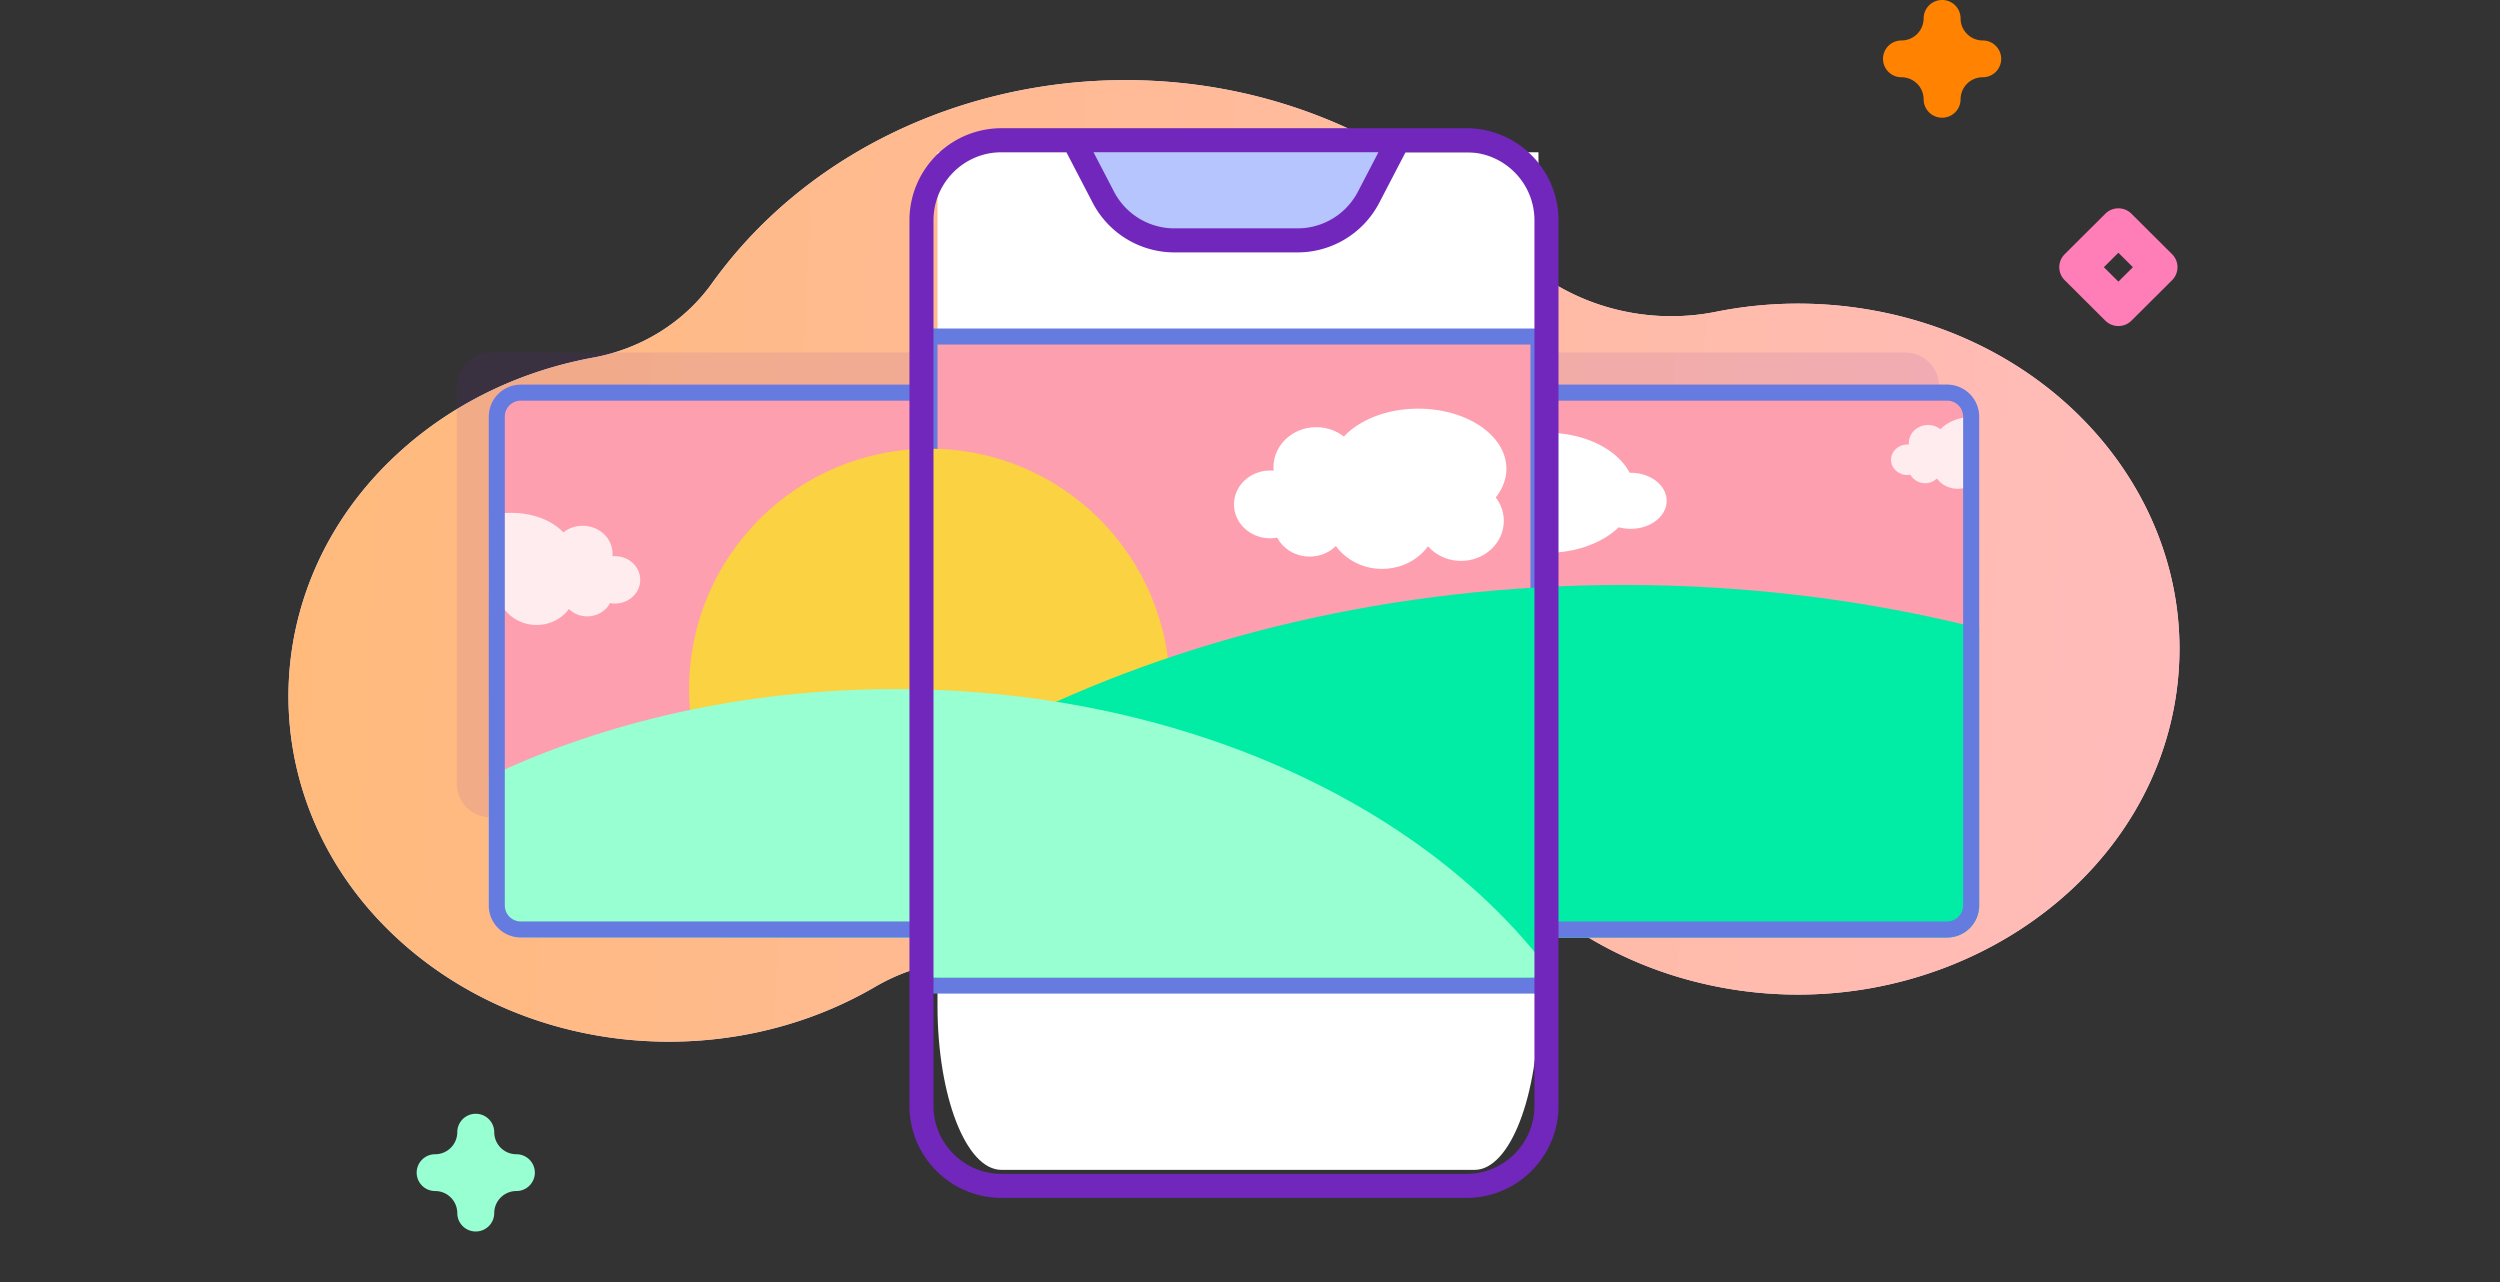 <svg xmlns="http://www.w3.org/2000/svg" width="312" height="160" fill="none"><rect width="100%" height="100%" fill="#333333" stroke="none"/><g clip-path="url(#a)"><path fill="url(#b)" d="M49.382 116.928c16.107 15.025 41.244 17.098 59.843 6.218 5.292-3.094 11.7-4.132 17.847-2.895 14.549 2.93 29.769.929 42.732-5.451 8.715-4.288 19.33-3.543 27.462 1.601 5.398 3.414 11.667 5.861 18.556 7.012 25.553 4.27 50.397-11.098 55.31-34.233 5.023-23.66-12.274-46.399-38.349-50.61a52.156 52.156 0 0 0-18.616.34c-9.65 1.942-19.733-1.304-25.96-8.265-3.931-4.394-8.672-8.315-14.177-11.573-28.455-16.835-66.572-9.567-85.139 16.234l-.059.081c-3.4 4.744-8.689 8.126-14.805 9.245-8.92 1.633-17.424 5.603-24.317 11.91-18.149 16.606-18.3 43.623-.328 60.386Z"/><path fill="url(#c)" d="M49.382 116.928c16.107 15.025 41.244 17.098 59.843 6.218 5.292-3.094 11.7-4.132 17.847-2.895 14.549 2.93 29.769.929 42.732-5.451 8.715-4.288 19.33-3.543 27.462 1.601 5.398 3.414 11.667 5.861 18.556 7.012 25.553 4.27 50.397-11.098 55.31-34.233 5.023-23.66-12.274-46.399-38.349-50.61a52.156 52.156 0 0 0-18.616.34c-9.65 1.942-19.733-1.304-25.96-8.265-3.931-4.394-8.672-8.315-14.177-11.573-28.455-16.835-66.572-9.567-85.139 16.234l-.059.081c-3.4 4.744-8.689 8.126-14.805 9.245-8.92 1.633-17.424 5.603-24.317 11.91-18.149 16.606-18.3 43.623-.328 60.386Z"/><path fill="#7126BC" fill-rule="evenodd" d="M93.178 102 124 71.916V48.219c0-2.33-1.875-4.219-4.189-4.219H61.189C58.875 44 57 45.889 57 48.219V97.78c0 2.33 1.875 4.219 4.19 4.219h31.988ZM211.178 102 242 71.916V48.219c0-2.33-1.875-4.219-4.189-4.219h-58.622c-2.314 0-4.189 1.889-4.189 4.219V97.78c0 2.33 1.875 4.219 4.189 4.219h31.989Z" clip-rule="evenodd" opacity=".1"/><path fill="#fff" d="M117 19v106.504c0 11.318 3.572 20.496 7.978 20.496h59.043c4.406 0 7.979-9.175 7.979-20.496V19h-75Z"/><path fill="#B7C5FF" d="m169.732 27.349 3.714-8.356h-37.965l3.713 8.356a4.01 4.01 0 0 0 3.813 2.757h22.912a4.009 4.009 0 0 0 3.813-2.758Z"/><path fill="#FE9FB0" d="M61 52a4 4 0 0 1 4-4h178a4 4 0 0 1 4 4v61a4 4 0 0 1-4 4H65a4 4 0 0 1-4-4V52Z"/><g clip-path="url(#d)"><path fill="#FBD242" d="M116 116c16.569 0 30-13.431 30-30 0-16.569-13.431-30-30-30-16.569 0-30 13.431-30 30 0 16.569 13.431 30 30 30Z"/><path fill="#01ECA5" d="M247 136V78.407C233.12 74.906 218.192 73 202.664 73c-57.58 0-106.714 26.176-126.046 63H247Z"/><path fill="#97FFD2" d="M201.565 136H61V96.936C75.6 90.016 93.028 86 111.751 86c43.006 0 79.203 21.2 89.814 50Z"/><path fill="#fff" d="M193 69c6.075 0 11-3.358 11-7.5 0-4.142-4.925-7.5-11-7.5s-11 3.358-11 7.5c0 4.142 4.925 7.5 11 7.5Z"/><path fill="#fff" d="M203.5 66c-2.485 0-4.5-1.567-4.5-3.5s2.015-3.5 4.5-3.5 4.5 1.567 4.5 3.5-2.015 3.5-4.5 3.5Z"/><g fill="#fff" opacity=".8"><path d="M76.738 75.326c-1.746 0-3.162-1.326-3.162-2.962 0-1.635 1.416-2.961 3.162-2.961s3.162 1.326 3.162 2.961c0 1.636-1.416 2.962-3.162 2.962Z"/><path d="M72.714 72.615c-2.064 0-3.737-1.567-3.737-3.5s1.673-3.5 3.737-3.5 3.737 1.567 3.737 3.5-1.673 3.5-3.737 3.5ZM60.063 77.3c-2.064 0-3.737-1.567-3.737-3.5s1.673-3.5 3.737-3.5 3.737 1.567 3.737 3.5-1.673 3.5-3.737 3.5Z"/><path d="M73.289 76.923c-1.746 0-3.162-1.326-3.162-2.962 0-1.635 1.416-2.961 3.162-2.961s3.162 1.326 3.162 2.962c0 1.635-1.416 2.961-3.162 2.961Z"/><path d="M66.965 78c-2.699 0-4.887-2.05-4.887-4.577 0-2.528 2.188-4.577 4.887-4.577 2.699 0 4.887 2.05 4.887 4.577 0 2.528-2.188 4.577-4.887 4.577Z"/><path d="M63.8 74.5c-4.253 0-7.7-2.35-7.7-5.25S59.547 64 63.8 64s7.7 2.35 7.7 5.25-3.447 5.25-7.7 5.25Z"/></g><g fill="#fff" opacity=".8"><path d="M238.033 59.281c1.122 0 2.032-.852 2.032-1.904 0-1.051-.91-1.904-2.032-1.904-1.123 0-2.033.853-2.033 1.904 0 1.052.91 1.904 2.033 1.904Z"/><path d="M240.619 57.538c1.327 0 2.403-1.007 2.403-2.25 0-1.242-1.076-2.25-2.403-2.25-1.326 0-2.402 1.008-2.402 2.25 0 1.243 1.076 2.25 2.402 2.25ZM248.752 60.55c1.327 0 2.403-1.007 2.403-2.25s-1.076-2.25-2.403-2.25c-1.326 0-2.402 1.007-2.402 2.25s1.076 2.25 2.402 2.25Z"/><path d="M240.25 60.308c1.123 0 2.033-.853 2.033-1.904 0-1.052-.91-1.904-2.033-1.904-1.123 0-2.033.852-2.033 1.904 0 1.051.91 1.904 2.033 1.904Z"/><path d="M244.315 61c1.735 0 3.142-1.317 3.142-2.942 0-1.625-1.407-2.943-3.142-2.943-1.735 0-3.141 1.318-3.141 2.943S242.58 61 244.315 61Z"/><path d="M246.35 58.75c2.734 0 4.95-1.511 4.95-3.375S249.084 52 246.35 52s-4.95 1.511-4.95 3.375 2.216 3.375 4.95 3.375Z"/></g></g><path stroke="#657BE0" stroke-width="2" d="M62 52a3 3 0 0 1 3-3h178a3 3 0 0 1 3 3v61a3 3 0 0 1-3 3H65a3 3 0 0 1-3-3V52Z"/><path fill="#FE9FB0" stroke="#657BE0" stroke-width="2" d="M116 42h76v81h-76V42Z"/><g clip-path="url(#e)"><path fill="#fff" d="M158.517 67.18c2.495 0 4.517-1.894 4.517-4.23 0-2.337-2.022-4.232-4.517-4.232-2.495 0-4.517 1.895-4.517 4.231 0 2.337 2.022 4.23 4.517 4.23Z"/><path fill="#fff" d="M164.266 63.308c2.948 0 5.338-2.239 5.338-5 0-2.762-2.39-5-5.338-5s-5.338 2.238-5.338 5c0 2.761 2.39 5 5.338 5ZM182.338 70c2.948 0 5.338-2.239 5.338-5s-2.39-5-5.338-5S177 62.239 177 65s2.39 5 5.338 5Z"/><path fill="#fff" d="M163.445 69.462c2.494 0 4.517-1.895 4.517-4.231 0-2.337-2.023-4.231-4.517-4.231-2.495 0-4.517 1.894-4.517 4.23 0 2.337 2.022 4.231 4.517 4.231Z"/><path fill="#fff" d="M172.478 71c3.856 0 6.981-2.927 6.981-6.538 0-3.612-3.125-6.539-6.981-6.539-3.855 0-6.98 2.927-6.98 6.538 0 3.612 3.125 6.539 6.98 6.539Z"/><path fill="#fff" d="M177 66c6.075 0 11-3.358 11-7.5 0-4.142-4.925-7.5-11-7.5s-11 3.358-11 7.5c0 4.142 4.925 7.5 11 7.5Z"/><path fill="#FBD242" d="M116 116c16.569 0 30-13.431 30-30 0-16.569-13.431-30-30-30-16.569 0-30 13.431-30 30 0 16.569 13.431 30 30 30Z"/><path fill="#01ECA5" d="M247 136V78.407C233.12 74.906 218.192 73 202.664 73c-57.58 0-106.714 26.176-126.046 63H247Z"/><path fill="#97FFD2" d="M201.565 136H61V96.936C75.6 90.016 93.028 86 111.751 86c43.006 0 79.203 21.2 89.814 50Z"/></g><path stroke="#7126BC" stroke-width="3" d="M134 17.5h-9c-5.523 0-10 4.477-10 10V138c0 5.523 4.477 10 10 10h58c5.523 0 10-4.477 10-10V27.5c0-5.523-4.477-10-10-10h-8.5m-40.5 0 3.699 7.113A10 10 0 0 0 146.571 30h15.358a10 10 0 0 0 8.872-5.387L174.5 17.5m-40.5 0h40.5"/><path fill="#FF8300" d="M242.375 14.69a2.3 2.3 0 0 1-2.305-2.295 2.762 2.762 0 0 0-2.765-2.754A2.3 2.3 0 0 1 235 7.345a2.3 2.3 0 0 1 2.305-2.295 2.762 2.762 0 0 0 2.765-2.755A2.3 2.3 0 0 1 242.375 0a2.3 2.3 0 0 1 2.305 2.295c0 1.52 1.24 2.755 2.765 2.755a2.3 2.3 0 0 1 2.305 2.295 2.3 2.3 0 0 1-2.305 2.296 2.762 2.762 0 0 0-2.765 2.754 2.3 2.3 0 0 1-2.305 2.295Z"/><path fill="#97FFD2" d="M59.375 153.69a2.3 2.3 0 0 1-2.305-2.295 2.763 2.763 0 0 0-2.765-2.754A2.3 2.3 0 0 1 52 146.345a2.3 2.3 0 0 1 2.305-2.295 2.763 2.763 0 0 0 2.765-2.755A2.3 2.3 0 0 1 59.375 139a2.3 2.3 0 0 1 2.305 2.295 2.763 2.763 0 0 0 2.765 2.755 2.3 2.3 0 0 1 2.305 2.295 2.3 2.3 0 0 1-2.305 2.296 2.763 2.763 0 0 0-2.765 2.754 2.3 2.3 0 0 1-2.305 2.295Z"/><path fill="#FF7EB8" d="M264.375 40.69c-.59 0-1.18-.224-1.63-.672l-5.07-5.05c-.9-.897-.9-2.35 0-3.246l5.07-5.05c.9-.896 2.36-.896 3.259 0l5.071 5.05c.9.896.9 2.35 0 3.246l-5.071 5.05a2.301 2.301 0 0 1-1.629.672Zm-1.811-7.345 1.811 1.803 1.811-1.803-1.811-1.804-1.811 1.804Z"/></g><defs><clipPath id="a"><path fill="#fff" d="M0 0h312v160H0z"/></clipPath><clipPath id="d"><rect width="186" height="69" x="61" y="48" fill="#fff" rx="4"/></clipPath><clipPath id="e"><path fill="#fff" d="M115 41h78v81h-78z"/></clipPath><linearGradient id="b" x1="286.384" x2="29.748" y1="76.265" y2="65.044" gradientUnits="userSpaceOnUse"><stop offset=".049" stop-color="#FFDBED"/><stop offset=".999" stop-color="#D2DEFF"/></linearGradient><linearGradient id="c" x1="285.794" x2="29.76" y1="76.265" y2="65.097" gradientUnits="userSpaceOnUse"><stop offset=".049" stop-color="#FBB"/><stop offset=".999" stop-color="#FFBA7A"/></linearGradient></defs></svg>